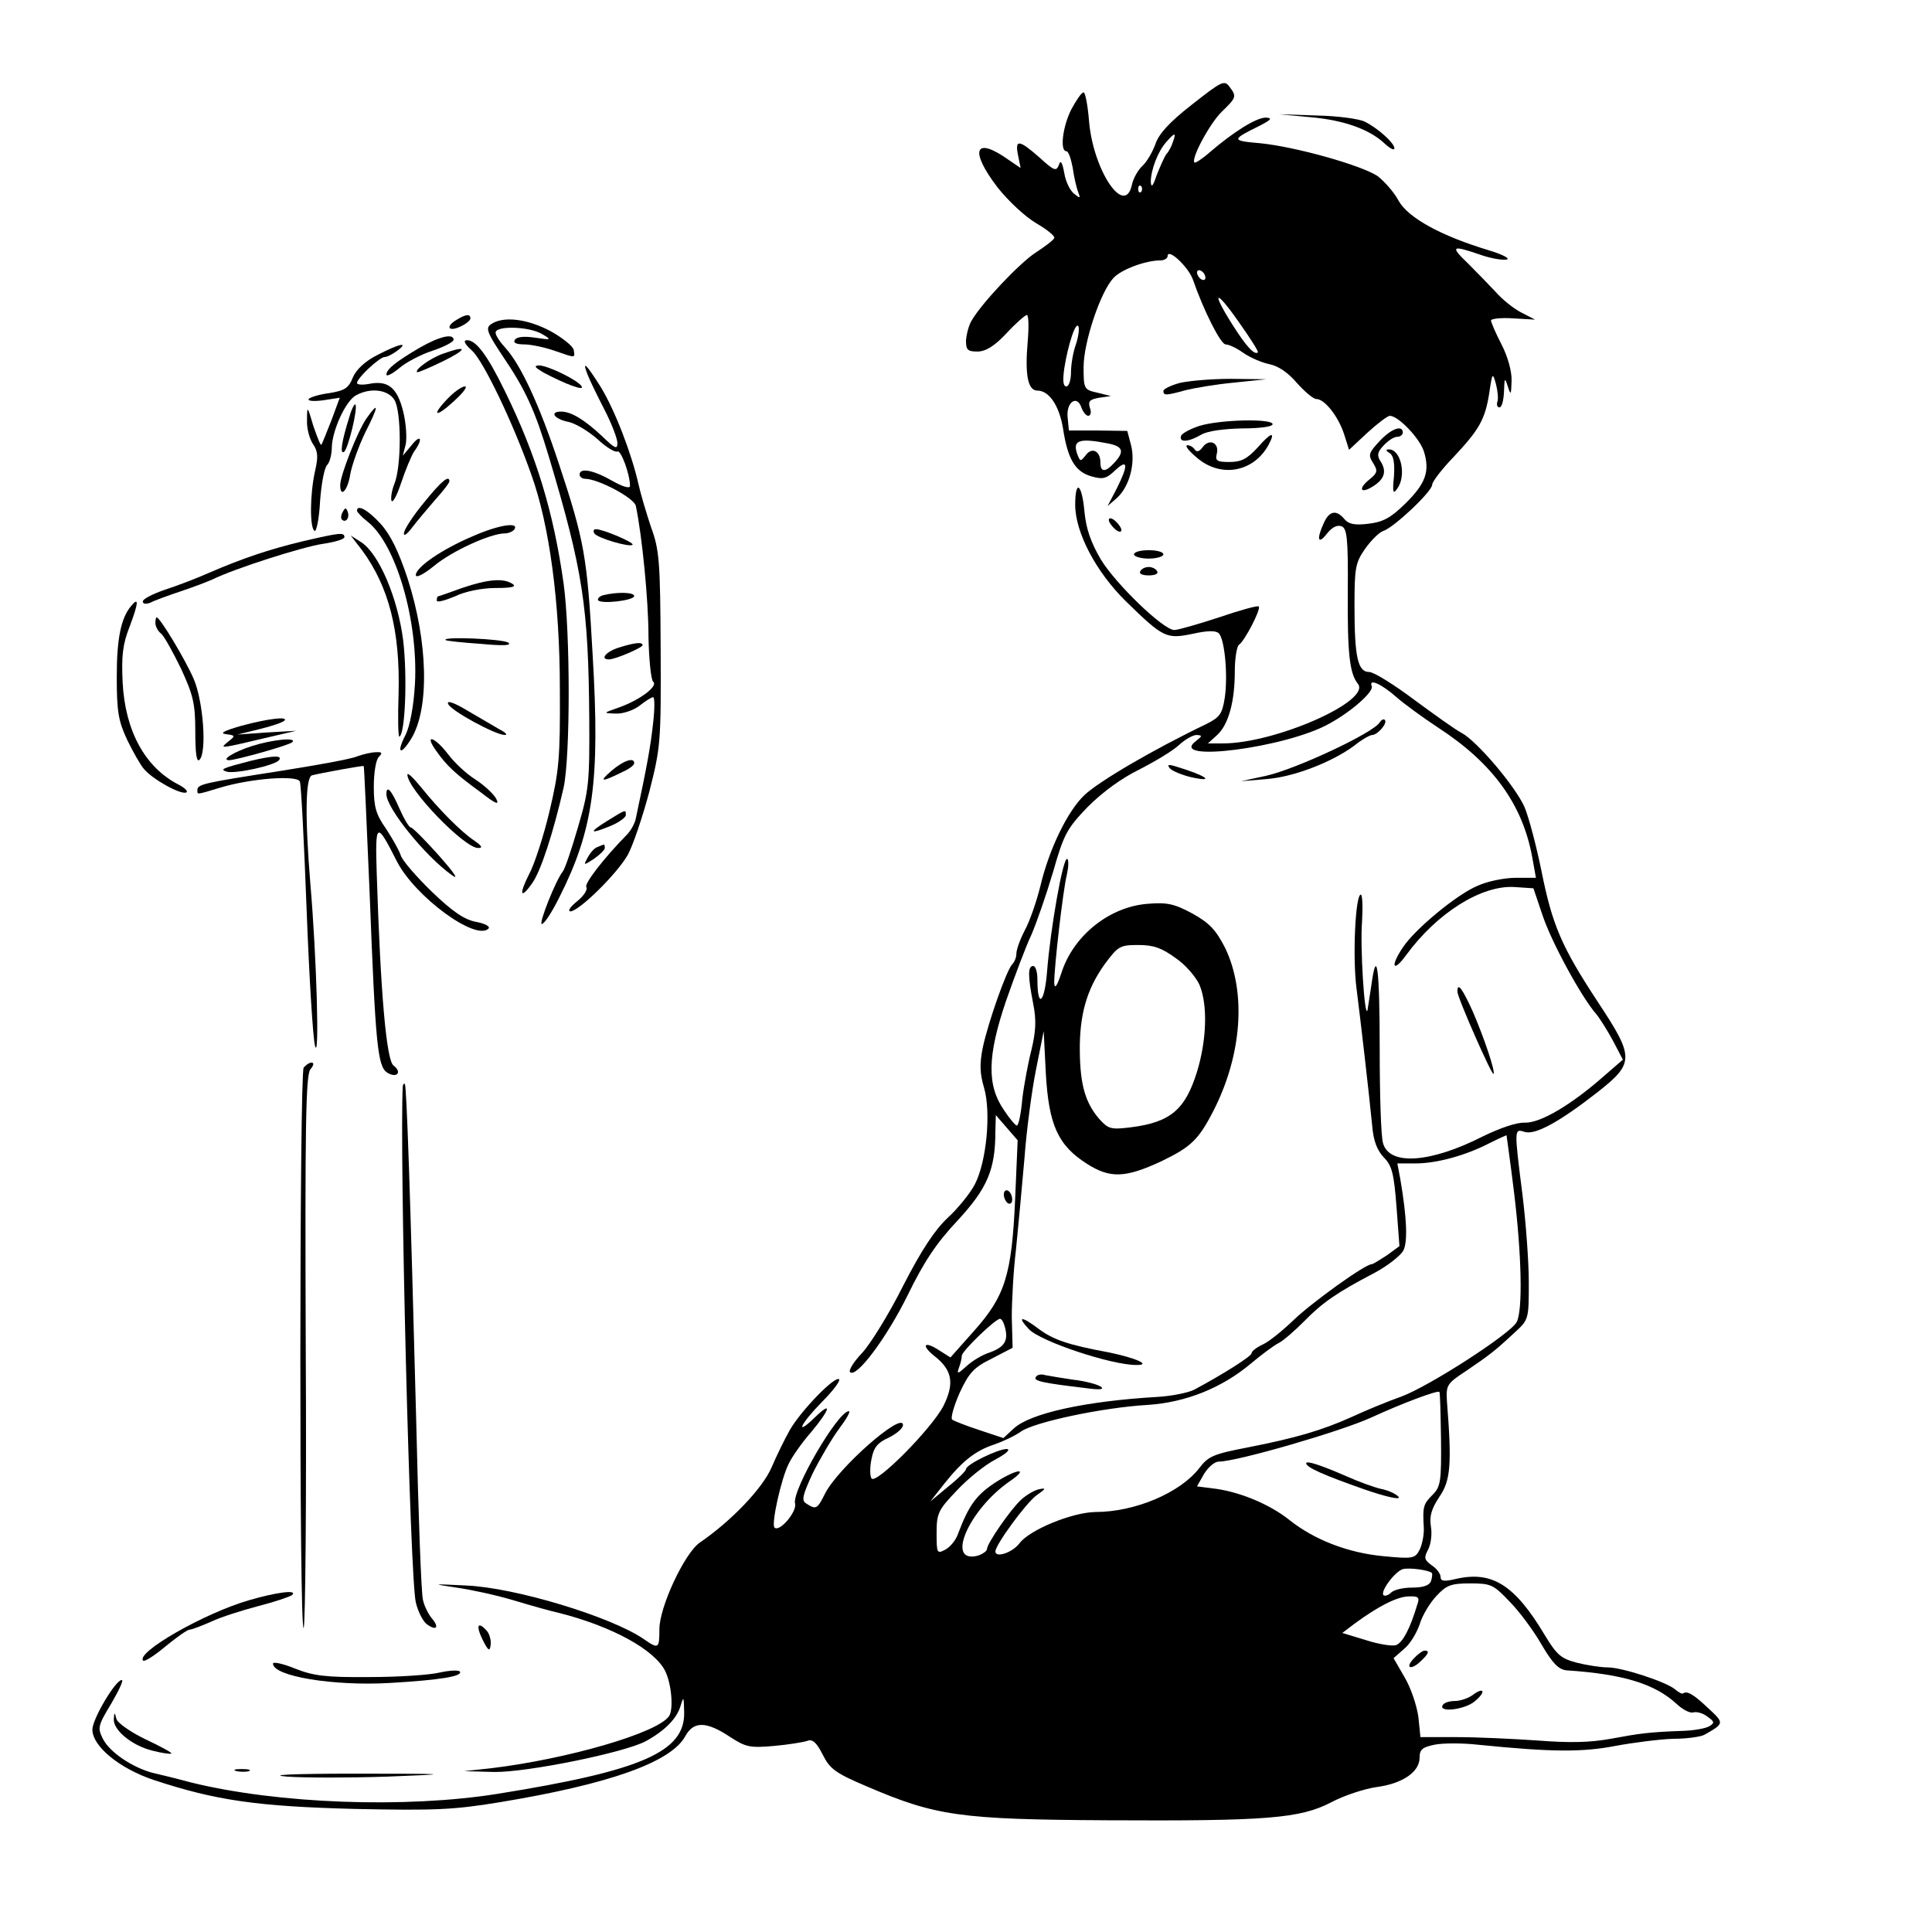 <?xml version="1.0" standalone="no"?>
<!DOCTYPE svg PUBLIC "-//W3C//DTD SVG 20010904//EN"
 "http://www.w3.org/TR/2001/REC-SVG-20010904/DTD/svg10.dtd">
<svg version="1.0" xmlns="http://www.w3.org/2000/svg"
 width="460pt" height="460pt" viewBox="0 0 460 460"
 preserveAspectRatio="xMidYMid meet">
<g transform="translate(0,460) scale(0.1,-0.1)"
fill="#000000" stroke="none">
<path d="M2838 4351 c-54 -42 -79 -70 -87 -94 -7 -19 -20 -42 -31 -52 -10 -9
-22 -30 -25 -45 -17 -78 -92 34 -102 151 -3 38 -9 69 -13 69 -5 0 -17 -18 -29
-40 -21 -41 -28 -100 -12 -100 5 0 11 -18 15 -39 3 -22 9 -48 13 -58 6 -16 5
-16 -10 -4 -9 7 -20 29 -23 49 -5 27 -9 32 -13 19 -6 -16 -12 -13 -46 18 -49
43 -59 44 -51 5 l6 -30 -28 19 c-81 58 -95 24 -27 -65 26 -33 67 -71 93 -86
26 -15 45 -31 42 -35 -2 -5 -22 -20 -45 -35 -39 -26 -128 -120 -152 -162 -7
-12 -12 -33 -13 -47 0 -22 4 -26 27 -26 19 0 40 12 69 43 22 24 45 44 49 44 4
0 5 -28 2 -62 -7 -80 0 -118 23 -118 28 0 52 -36 61 -90 11 -73 29 -103 67
-114 28 -8 36 -6 57 14 31 29 32 13 4 -43 l-22 -42 22 19 c30 27 45 83 34 126
l-9 34 -70 1 -69 0 -3 31 c-4 37 23 55 33 23 4 -10 11 -19 16 -19 6 0 8 9 4
19 -5 16 0 20 22 24 l28 4 -32 8 c-32 7 -33 9 -33 61 0 59 40 179 71 212 18
20 76 42 112 42 9 0 17 5 17 10 0 21 49 -25 60 -55 26 -75 66 -154 78 -155 8
0 27 -9 42 -20 16 -11 43 -23 62 -27 21 -4 45 -20 66 -45 19 -21 39 -38 46
-38 20 0 52 -41 66 -83 l12 -38 44 41 c24 22 48 40 53 40 20 0 70 -52 81 -84
15 -48 5 -77 -45 -126 -34 -33 -52 -43 -87 -47 -32 -4 -47 -1 -57 11 -19 23
-36 20 -49 -9 -18 -39 -14 -53 7 -26 12 15 24 22 35 18 13 -5 16 -27 15 -154
-1 -148 4 -196 24 -221 33 -41 -197 -142 -321 -142 l-36 0 22 20 c27 25 42 79
42 152 0 31 5 60 10 63 13 8 53 85 47 91 -2 3 -45 -9 -95 -26 -49 -16 -97 -30
-106 -30 -26 0 -139 109 -175 168 -24 41 -35 73 -39 114 -6 67 -22 78 -22 16
0 -66 50 -160 120 -229 90 -88 97 -91 160 -78 36 8 55 8 62 1 14 -14 22 -101
14 -154 -6 -38 -12 -46 -44 -62 -127 -61 -255 -136 -290 -169 -40 -38 -84
-128 -105 -217 -9 -36 -25 -83 -37 -105 -11 -21 -20 -46 -20 -55 0 -9 -4 -20
-10 -26 -13 -13 -57 -137 -70 -198 -8 -40 -7 -62 3 -96 17 -58 6 -176 -22
-230 -11 -21 -40 -57 -64 -79 -31 -29 -63 -77 -107 -163 -34 -68 -79 -140 -98
-160 -20 -21 -32 -41 -28 -45 15 -15 88 83 138 185 37 76 67 122 118 176 71
77 90 121 90 214 l1 37 26 -30 26 -30 -6 -140 c-8 -181 -24 -231 -98 -314
l-56 -63 -27 17 c-35 23 -44 13 -12 -13 44 -34 49 -66 22 -120 -29 -55 -161
-188 -171 -172 -4 6 -4 27 0 46 5 27 14 39 41 51 18 9 34 22 34 30 0 34 -156
-103 -186 -164 -18 -36 -21 -38 -44 -23 -12 7 -10 18 15 72 17 34 45 82 62
105 18 24 29 43 24 43 -26 0 -136 -189 -128 -220 5 -19 -37 -69 -49 -57 -8 8
16 117 34 152 8 17 32 51 54 76 45 54 50 75 8 34 -49 -47 -34 -15 17 37 26 26
44 50 41 54 -10 9 -91 -75 -117 -120 -12 -21 -32 -62 -44 -90 -21 -49 -95
-127 -171 -179 -36 -25 -96 -153 -96 -206 0 -47 -2 -48 -38 -23 -78 53 -305
122 -422 127 -83 4 -83 4 -23 -5 35 -5 95 -18 135 -30 40 -12 89 -26 108 -30
127 -32 229 -88 254 -139 15 -31 20 -91 9 -107 -27 -40 -241 -102 -423 -124
l-65 -7 72 -2 c78 -1 309 46 360 73 46 25 74 54 83 83 8 26 8 24 9 -14 2 -94
-101 -139 -444 -194 -219 -35 -523 -24 -730 27 -33 9 -74 19 -92 23 -48 13
-102 49 -118 81 -13 26 -12 31 20 84 18 31 30 56 25 56 -15 0 -70 -93 -70
-118 0 -40 65 -93 146 -120 148 -49 247 -63 479 -69 192 -4 236 -2 345 16 261
43 406 95 441 156 20 38 51 37 108 -1 37 -24 47 -26 104 -21 34 3 70 9 79 12
12 5 22 -3 37 -33 17 -34 31 -44 104 -75 165 -71 223 -79 572 -81 381 -2 460
4 535 43 30 16 79 32 107 36 62 8 103 36 103 70 0 20 7 25 36 31 20 4 66 4
102 0 178 -18 250 -18 328 -3 43 8 106 16 138 17 33 0 67 5 75 10 47 27 47 27
7 64 -34 32 -49 41 -59 34 -2 -2 -11 3 -19 10 -22 18 -126 52 -160 52 -16 0
-49 5 -73 11 -38 10 -48 18 -77 66 -71 119 -125 153 -210 134 -29 -7 -38 -6
-38 4 0 8 -9 20 -21 28 -18 13 -19 18 -9 37 7 13 10 37 7 55 -4 25 1 42 20 71
27 39 30 77 18 229 -2 37 0 41 46 71 56 38 70 49 115 91 34 31 34 32 34 120 0
49 -7 143 -15 208 -20 158 -20 158 5 150 25 -8 82 23 173 94 89 70 89 83 1
216 -86 131 -108 182 -134 312 -12 59 -30 127 -40 151 -22 50 -114 158 -150
177 -14 7 -64 43 -113 79 -48 36 -96 66 -107 66 -27 0 -35 35 -35 156 0 91 2
104 25 137 14 20 34 40 44 43 26 9 116 94 116 110 0 7 23 37 51 66 61 65 75
89 85 153 7 48 8 49 16 20 4 -16 6 -36 3 -42 -2 -7 0 -13 5 -13 6 0 10 17 11
38 1 33 2 34 9 12 7 -22 8 -21 9 13 1 22 -9 58 -24 87 -14 27 -25 53 -25 57 0
4 24 7 52 5 l53 -3 -33 17 c-18 9 -45 31 -60 48 -15 16 -45 47 -66 68 -44 42
-40 45 27 22 25 -9 54 -14 64 -12 10 2 -9 12 -42 22 -113 34 -192 77 -215 118
-11 21 -34 46 -49 58 -37 26 -198 71 -281 79 -69 6 -69 8 0 42 27 14 30 18 14
19 -23 0 -77 -34 -133 -82 -18 -16 -35 -27 -37 -25 -9 9 37 94 65 121 35 34
36 36 18 60 -12 16 -19 12 -89 -43z m-45 -88 c-3 -10 -10 -24 -16 -30 -5 -7
-15 -30 -23 -50 -9 -27 -13 -31 -14 -16 0 28 17 73 37 95 20 23 24 23 16 1z
m-76 -120 c-4 -3 -7 0 -7 7 0 7 3 10 7 7 3 -4 3 -10 0 -14z m153 -204 c0 -6
-4 -7 -10 -4 -5 3 -10 11 -10 16 0 6 5 7 10 4 6 -3 10 -11 10 -16z m125 -178
c-8 -7 -27 13 -60 65 -52 82 -42 88 14 8 27 -38 48 -71 46 -73z m-434 17 c-6
-17 -11 -46 -11 -64 0 -19 -5 -34 -11 -34 -8 0 -9 14 -5 43 9 57 28 115 34 99
2 -7 -1 -27 -7 -44z m78 -234 c35 -7 39 -19 14 -46 -21 -23 -33 -23 -33 1 0
28 -21 37 -35 17 -12 -15 -13 -15 -19 0 -14 36 2 42 73 28z m686 -604 c17 -15
62 -48 100 -73 129 -84 200 -182 223 -307 l9 -50 -48 0 c-26 0 -67 -8 -91 -19
-50 -21 -150 -104 -178 -147 -31 -46 -23 -61 8 -18 74 101 180 167 258 162
l45 -3 22 -65 c21 -63 92 -194 128 -235 9 -11 27 -40 40 -64 l23 -44 -45 -39
c-77 -68 -151 -112 -188 -111 -20 1 -60 -13 -101 -33 -124 -63 -222 -70 -237
-16 -5 15 -8 116 -8 224 0 193 -7 247 -20 151 -4 -27 -8 -52 -9 -58 -7 -24
-18 153 -13 211 2 35 1 64 -3 64 -13 0 -20 -151 -10 -225 10 -79 29 -243 37
-324 3 -38 12 -60 28 -77 19 -19 24 -38 30 -117 l7 -94 -30 -22 c-17 -11 -33
-21 -36 -21 -16 0 -145 -93 -187 -134 -25 -24 -57 -50 -72 -57 -15 -7 -27 -16
-27 -21 0 -7 -66 -49 -137 -87 -14 -7 -53 -15 -87 -17 -172 -10 -303 -39 -342
-75 l-25 -23 -57 19 c-31 10 -61 22 -65 25 -4 4 4 32 18 64 22 47 33 60 76 81
l50 26 -2 72 c0 40 4 113 10 162 5 50 14 146 20 215 5 69 18 166 28 215 l18
90 5 -100 c7 -124 29 -172 98 -216 55 -35 91 -34 177 6 70 34 88 50 124 120
68 133 79 282 28 388 -22 43 -37 59 -78 82 -43 23 -60 27 -107 23 -89 -7 -173
-73 -203 -159 -12 -37 -18 -46 -19 -29 0 39 21 221 30 257 4 18 5 35 1 38 -10
5 -40 -166 -48 -268 -6 -76 -23 -90 -23 -19 0 17 -4 32 -10 32 -13 0 -13 -23
0 -90 8 -40 6 -66 -4 -109 -8 -31 -18 -84 -22 -118 -3 -35 -9 -63 -13 -63 -3
0 -17 16 -30 36 -42 60 -40 130 4 260 21 60 48 132 61 159 12 28 35 94 51 148
26 91 33 104 83 156 35 35 80 68 123 89 37 19 79 44 94 58 14 13 33 24 42 24
14 -1 14 -2 -1 -14 -71 -53 214 -17 317 41 53 29 106 76 101 89 -8 20 24 5 59
-26z m-526 -621 c24 -16 49 -46 57 -64 20 -48 17 -132 -6 -207 -28 -90 -63
-120 -157 -132 -48 -6 -54 -4 -75 19 -34 39 -46 82 -47 161 -1 87 16 148 59
208 32 43 36 46 80 46 37 0 56 -7 89 -31z m806 -559 c18 -148 21 -281 6 -308
-15 -28 -207 -152 -274 -177 -34 -12 -87 -34 -117 -48 -73 -33 -136 -51 -248
-73 -83 -16 -95 -21 -117 -50 -45 -58 -152 -104 -247 -104 -56 -1 -158 -43
-181 -75 -17 -22 -57 -35 -57 -19 0 16 72 114 97 133 24 17 25 19 6 15 -12 -3
-30 -14 -42 -25 -25 -23 -81 -104 -81 -117 0 -5 -10 -12 -22 -16 -78 -20 -21
110 76 177 48 33 19 31 -33 -2 -46 -30 -64 -54 -90 -123 -5 -15 -19 -32 -31
-38 -19 -10 -20 -8 -20 40 0 47 4 55 48 101 26 28 67 61 92 74 26 14 37 24 27
25 -21 0 -97 -37 -97 -48 0 -4 -19 -23 -43 -42 l-42 -35 33 42 c43 54 74 79
120 94 20 7 48 20 62 30 31 23 197 58 303 64 90 6 176 40 246 99 24 20 53 42
65 48 12 6 39 30 61 52 44 45 79 69 167 115 32 17 62 41 69 53 11 20 9 78 -7
171 l-7 37 44 0 c50 0 119 19 175 48 22 11 40 19 41 19 0 -1 9 -63 18 -137z
m-1212 -321 c8 -31 -1 -46 -36 -59 -17 -5 -42 -20 -56 -33 -21 -19 -23 -19
-18 -4 4 10 7 23 7 29 0 11 80 88 91 88 4 0 9 -9 12 -21z m1038 -266 c1 -100
-1 -113 -20 -132 -22 -22 -24 -28 -21 -78 1 -17 -4 -41 -10 -53 -11 -21 -16
-22 -88 -15 -83 8 -163 39 -222 86 -45 36 -113 65 -173 74 l-47 6 17 30 c10
16 25 29 35 29 43 0 291 72 363 105 74 34 157 65 162 61 2 -1 3 -52 4 -113z
m-22 -318 c2 -2 1 -11 -2 -20 -4 -10 -19 -15 -45 -15 -21 0 -43 -5 -50 -12 -6
-6 -14 -9 -18 -6 -8 9 27 56 46 62 15 4 61 -2 69 -9z m185 -68 c23 -23 57 -69
76 -102 27 -46 41 -60 60 -62 135 -9 210 -32 262 -80 15 -14 33 -23 40 -20 8
2 23 -2 33 -10 17 -12 18 -15 5 -23 -8 -5 -35 -10 -60 -11 -84 -3 -105 -6
-175 -19 -50 -9 -98 -10 -175 -4 -58 4 -144 8 -191 8 l-87 0 -5 49 c-4 27 -18
69 -33 94 l-26 45 25 22 c14 11 30 38 37 58 6 21 24 51 40 68 24 26 35 30 81
30 49 0 55 -3 93 -43z m-220 -9 c-16 -54 -34 -89 -50 -95 -9 -3 -41 2 -72 12
l-56 17 29 22 c57 42 101 64 128 65 25 1 28 -2 21 -21z"/>
<path d="M3285 2880 c-15 -25 -199 -111 -270 -127 l-60 -13 60 5 c65 5 156 40
210 80 17 14 37 25 42 25 13 0 38 29 30 36 -3 3 -8 0 -12 -6z"/>
<path d="M2786 2770 c6 -6 28 -15 48 -20 62 -14 39 3 -34 25 -19 6 -22 4 -14
-5z"/>
<path d="M3470 2239 c0 -14 82 -200 86 -196 5 5 -23 88 -50 150 -25 55 -36 69
-36 46z"/>
<path d="M2450 1435 c28 -29 195 -85 256 -85 37 0 -3 17 -66 30 -97 18 -132
30 -167 56 -41 31 -53 31 -23 -1z"/>
<path d="M2466 1321 c-6 -9 18 -14 119 -26 35 -5 46 -3 35 4 -8 5 -37 13 -65
16 -27 4 -57 9 -67 11 -9 3 -19 1 -22 -5z"/>
<path d="M3110 1116 c0 -10 44 -29 138 -62 52 -18 88 -26 82 -18 -6 7 -25 16
-42 19 -17 4 -53 17 -82 30 -62 27 -96 38 -96 31z"/>
<path d="M3365 650 c-21 -23 -4 -27 19 -4 18 17 20 24 8 24 -5 0 -17 -9 -27
-20z"/>
<path d="M3506 564 c-11 -8 -30 -14 -42 -14 -13 0 -26 -4 -29 -10 -11 -18 52
-11 76 9 28 23 23 36 -5 15z"/>
<path d="M3120 4321 c80 -7 141 -29 177 -63 13 -12 23 -17 23 -11 0 12 -38 47
-70 63 -13 7 -65 14 -115 15 l-90 3 75 -7z"/>
<path d="M1088 3839 c-28 -16 -21 -30 7 -17 14 6 25 15 25 20 0 11 -11 10 -32
-3z"/>
<path d="M1169 3828 c-13 -9 -10 -19 28 -76 55 -81 77 -130 110 -240 81 -271
94 -356 96 -622 1 -153 -1 -172 -27 -260 -15 -52 -31 -99 -36 -105 -17 -21
-58 -125 -50 -125 6 0 24 28 41 62 82 162 98 277 80 580 -13 233 -19 269 -81
456 -46 139 -90 233 -126 273 -13 14 -24 30 -24 37 0 17 79 15 110 -3 24 -14
24 -15 -16 -9 -26 4 -44 2 -48 -5 -5 -7 3 -11 22 -11 16 0 49 -7 72 -15 52
-18 49 -18 46 2 -2 9 -27 29 -56 45 -55 29 -112 36 -141 16z"/>
<path d="M999 3772 c-56 -33 -79 -51 -79 -64 0 -5 13 1 30 15 16 14 52 33 80
42 27 9 50 21 50 26 0 16 -34 8 -81 -19z"/>
<path d="M1124 3765 c27 -25 97 -170 141 -295 43 -119 68 -304 68 -510 1 -166
-2 -196 -25 -293 -14 -59 -36 -126 -48 -148 -25 -49 -21 -62 7 -22 21 29 51
123 75 228 16 75 16 367 0 485 -24 171 -65 306 -140 459 -41 84 -68 121 -90
121 -10 0 -6 -9 12 -25z"/>
<path d="M899 3755 c-30 -15 -51 -35 -59 -54 -10 -25 -19 -31 -56 -37 -24 -3
-46 -10 -49 -14 -3 -5 13 -6 35 -3 l39 6 -20 -54 c-12 -30 -22 -56 -24 -58 -2
-2 -10 19 -19 45 -14 48 -15 49 -15 14 -1 -20 6 -45 14 -57 12 -17 13 -31 5
-65 -12 -54 -13 -135 -1 -142 4 -3 11 28 13 70 3 41 10 80 17 87 6 6 11 25 11
42 1 40 33 111 58 124 35 19 76 13 91 -11 17 -27 17 -159 0 -200 -6 -15 -9
-33 -7 -40 3 -7 13 12 23 42 10 30 24 64 31 75 22 30 16 43 -6 15 l-21 -25 7
27 c3 15 1 50 -6 78 -14 57 -36 75 -81 66 -16 -3 -29 -2 -29 2 0 12 54 62 66
62 6 0 19 7 30 15 29 22 5 17 -47 -10z"/>
<path d="M1055 3758 c-29 -10 -68 -38 -62 -44 1 -2 29 10 62 26 59 29 59 39 0
18z"/>
<path d="M1294 3713 c51 -27 98 -45 91 -33 -9 15 -81 50 -102 50 -13 -1 -9 -5
11 -17z"/>
<path d="M1399 3708 c5 -13 23 -50 40 -83 17 -33 31 -69 31 -80 0 -16 -6 -13
-37 17 -42 39 -73 58 -97 58 -28 0 -17 -17 15 -24 18 -3 49 -22 71 -41 21 -20
43 -33 48 -30 8 5 30 -54 30 -82 0 -7 -17 -2 -42 12 -45 26 -78 32 -78 15 0
-5 6 -10 13 -10 31 0 118 -46 121 -65 15 -72 30 -225 30 -310 1 -55 6 -103 11
-108 13 -10 -30 -43 -80 -61 -40 -14 -40 -14 -9 -15 17 -1 43 8 57 19 14 11
28 20 32 20 4 0 4 -28 0 -62 -6 -54 -13 -95 -41 -226 -2 -12 -12 -30 -22 -40
-55 -56 -101 -116 -96 -124 4 -6 -6 -21 -22 -34 -16 -13 -23 -23 -16 -24 20 0
111 89 137 135 12 22 35 90 51 150 27 106 28 118 27 340 -1 208 -3 236 -23
290 -11 33 -25 80 -30 103 -16 71 -56 176 -90 231 -34 54 -45 65 -31 29z"/>
<path d="M2808 3688 c-21 -6 -38 -14 -38 -19 0 -11 6 -11 53 2 20 5 72 14 115
18 l77 8 -85 1 c-47 0 -102 -5 -122 -10z"/>
<path d="M1065 3650 c-40 -42 -27 -45 17 -4 21 19 32 34 25 34 -7 0 -26 -13
-42 -30z"/>
<path d="M832 3608 c-19 -60 -23 -90 -13 -84 10 7 34 106 27 113 -2 2 -9 -11
-14 -29z"/>
<path d="M872 3603 c-21 -31 -62 -135 -62 -158 0 -32 18 -13 24 26 4 22 20 67
36 100 32 63 33 76 2 32z"/>
<path d="M2856 3586 c-22 -7 -42 -18 -44 -24 -5 -16 17 -15 48 3 15 9 54 14
98 15 41 0 72 4 72 10 0 14 -126 11 -174 -4z"/>
<path d="M3285 3550 c-26 -28 -28 -33 -16 -52 12 -19 11 -24 -9 -40 -27 -22
-21 -35 9 -16 27 17 33 35 19 58 -10 15 -9 23 6 39 11 12 25 21 33 21 7 0 13
5 13 10 0 19 -27 10 -55 -20z"/>
<path d="M2994 3534 c-25 -27 -39 -34 -67 -34 -29 0 -34 3 -30 19 7 26 -17 38
-33 17 -8 -11 -14 -13 -19 -7 -3 6 -12 11 -18 11 -7 -1 4 -14 23 -30 57 -49
136 -34 171 32 17 32 5 29 -27 -8z"/>
<path d="M3309 3521 c9 -6 12 -23 10 -55 -4 -39 -2 -44 8 -29 22 30 9 93 -20
93 -8 0 -8 -3 2 -9z"/>
<path d="M1010 3404 c-25 -30 -46 -62 -48 -72 -2 -10 6 -6 20 13 13 17 38 46
55 66 18 20 33 39 33 43 0 16 -19 1 -60 -50z"/>
<path d="M816 3381 c-4 -7 -5 -15 -2 -18 9 -9 19 4 14 18 -4 11 -6 11 -12 0z"/>
<path d="M850 3384 c0 -3 11 -15 25 -26 68 -53 121 -236 113 -386 -3 -54 -12
-100 -22 -121 -23 -44 -13 -52 13 -10 44 72 40 230 -8 380 -22 67 -42 107 -65
132 -30 33 -56 47 -56 31z"/>
<path d="M2640 3362 c0 -5 7 -15 15 -22 8 -7 15 -8 15 -2 0 5 -7 15 -15 22 -8
7 -15 8 -15 2z"/>
<path d="M1125 3323 c-73 -31 -134 -73 -135 -92 0 -8 18 1 44 22 42 35 134 77
168 77 9 0 20 5 23 10 11 18 -39 10 -100 -17z"/>
<path d="M1415 3330 c7 -11 85 -34 91 -27 5 5 -70 37 -87 37 -6 0 -7 -4 -4
-10z"/>
<path d="M720 3311 c-79 -19 -142 -40 -225 -76 -27 -12 -74 -30 -102 -39 -29
-10 -53 -22 -53 -28 0 -6 7 -7 18 -3 9 5 42 17 72 27 30 10 64 23 75 28 55 27
216 78 263 85 28 4 52 11 52 16 0 12 -10 11 -100 -10z"/>
<path d="M862 3290 c64 -87 91 -193 87 -342 -2 -58 -1 -104 2 -102 14 8 19
144 9 229 -13 102 -58 207 -100 234 l-25 16 27 -35z"/>
<path d="M2700 3280 c0 -5 16 -10 35 -10 19 0 35 5 35 10 0 6 -16 10 -35 10
-19 0 -35 -4 -35 -10z"/>
<path d="M2715 3240 c-4 -6 5 -10 20 -10 15 0 24 4 20 10 -3 6 -12 10 -20 10
-8 0 -17 -4 -20 -10z"/>
<path d="M1100 3200 c-30 -11 -56 -20 -57 -20 -2 0 -3 -4 -3 -10 0 -5 19 0 43
10 24 12 65 20 97 20 39 0 51 3 40 10 -22 14 -58 11 -120 -10z"/>
<path d="M1437 3183 c-9 -2 -15 -8 -13 -12 6 -10 86 -1 86 10 0 9 -41 10 -73
2z"/>
<path d="M312 3157 c-24 -29 -34 -77 -34 -169 0 -83 4 -105 25 -150 14 -29 32
-60 39 -68 20 -25 87 -62 101 -57 6 2 -2 11 -20 20 -78 41 -125 127 -131 242
-3 64 0 91 17 134 21 56 22 71 3 48z"/>
<path d="M370 3116 c0 -7 6 -19 14 -25 7 -6 28 -44 47 -83 29 -63 34 -83 34
-150 0 -51 3 -74 10 -67 18 18 9 140 -14 193 -20 46 -80 146 -88 146 -2 0 -3
-6 -3 -14z"/>
<path d="M1061 3076 c2 -2 40 -6 84 -9 53 -5 75 -4 65 3 -14 9 -159 15 -149 6z"/>
<path d="M1473 3058 c-31 -10 -45 -28 -23 -28 15 0 80 28 80 34 0 8 -19 6 -57
-6z"/>
<path d="M1067 2924 c6 -16 113 -74 135 -74 7 0 2 6 -12 13 -14 8 -48 28 -77
45 -33 20 -50 25 -46 16z"/>
<path d="M575 2872 c-42 -12 -53 -18 -37 -20 23 -3 23 -4 5 -18 -20 -17 -25
-18 102 12 l60 14 -70 -4 -70 -5 53 13 c29 7 55 16 59 20 11 11 -39 5 -102
-12z"/>
<path d="M601 2824 c-42 -13 -77 -34 -55 -34 19 1 144 36 150 43 12 12 -48 6
-95 -9z"/>
<path d="M1038 2813 c26 -37 47 -56 106 -99 37 -29 46 -32 37 -15 -7 12 -29
32 -49 45 -21 13 -50 40 -65 60 -32 42 -58 50 -29 9z"/>
<path d="M850 2799 c-13 -6 -96 -21 -185 -35 -179 -28 -195 -31 -195 -45 0
-11 -4 -12 52 5 75 23 187 31 192 15 3 -8 10 -144 16 -304 6 -159 15 -306 20
-325 11 -41 4 211 -11 385 -13 158 -12 255 4 259 19 5 122 24 123 22 1 0 7
-136 14 -301 14 -364 19 -414 42 -429 23 -14 36 1 15 17 -17 12 -31 172 -40
456 -4 125 -1 127 48 30 44 -85 188 -190 218 -160 5 5 -8 12 -29 16 -28 5 -56
24 -106 72 -37 36 -71 75 -74 87 -4 12 -20 40 -35 63 -24 34 -29 52 -29 100 0
33 5 64 12 71 9 9 8 12 -7 11 -11 0 -31 -5 -45 -10z"/>
<path d="M595 2788 c-66 -17 -72 -20 -56 -25 18 -7 119 15 126 28 7 11 -16 10
-70 -3z"/>
<path d="M1455 2764 c-30 -26 -23 -27 27 -2 16 7 28 16 28 21 0 15 -26 6 -55
-19z"/>
<path d="M970 2756 c-1 -34 137 -177 169 -175 11 0 8 5 -9 17 -32 21 -86 76
-127 127 -18 22 -32 36 -33 31z"/>
<path d="M920 2709 c0 -33 92 -147 155 -192 19 -14 8 3 -30 46 -33 37 -63 67
-67 67 -4 0 -16 20 -27 45 -19 44 -31 57 -31 34z"/>
<path d="M1445 2645 c-45 -28 -41 -32 10 -11 19 8 35 20 35 25 0 14 2 15 -45
-14z"/>
<path d="M1422 2583 c-7 -2 -17 -14 -23 -25 -10 -19 -10 -19 15 -3 14 10 26
21 26 26 0 5 -1 9 -2 8 -2 0 -9 -3 -16 -6z"/>
<path d="M723 2058 c-10 -17 -11 -1350 0 -1334 4 6 7 304 5 662 -2 535 0 654
11 668 8 9 9 16 3 16 -6 0 -14 -6 -19 -12z"/>
<path d="M959 2014 c-8 -151 17 -1171 31 -1229 5 -22 17 -45 26 -52 23 -17 31
-8 12 14 -8 10 -18 29 -21 44 -4 14 -11 205 -16 425 -14 543 -23 798 -27 803
-2 2 -4 0 -5 -5z"/>
<path d="M2390 1756 c0 -8 5 -18 10 -21 6 -3 10 1 10 9 0 8 -4 18 -10 21 -5 3
-10 -1 -10 -9z"/>
<path d="M593 790 c-107 -31 -271 -125 -252 -144 3 -3 27 12 53 34 27 22 52
40 58 40 5 0 28 9 51 19 23 11 74 27 112 37 39 10 74 22 80 26 16 14 -37 7
-102 -12z"/>
<path d="M1149 696 c13 -26 17 -29 19 -14 2 11 -2 26 -8 34 -22 25 -28 15 -11
-20z"/>
<path d="M650 639 c0 -30 144 -54 279 -46 120 7 173 16 166 27 -3 4 -24 3 -47
-2 -24 -6 -99 -11 -168 -11 -104 -1 -134 3 -177 20 -29 12 -53 17 -53 12z"/>
<path d="M271 507 c-2 -26 43 -63 91 -75 23 -6 44 -9 46 -7 2 2 -26 17 -62 34
-35 17 -67 39 -69 49 -4 16 -5 16 -6 -1z"/>
<path d="M563 383 c9 -2 23 -2 30 0 6 3 -1 5 -18 5 -16 0 -22 -2 -12 -5z"/>
<path d="M683 370 c43 -3 151 -3 240 0 157 6 155 7 -78 7 -147 0 -210 -3 -162
-7z"/>
</g>
</svg>
